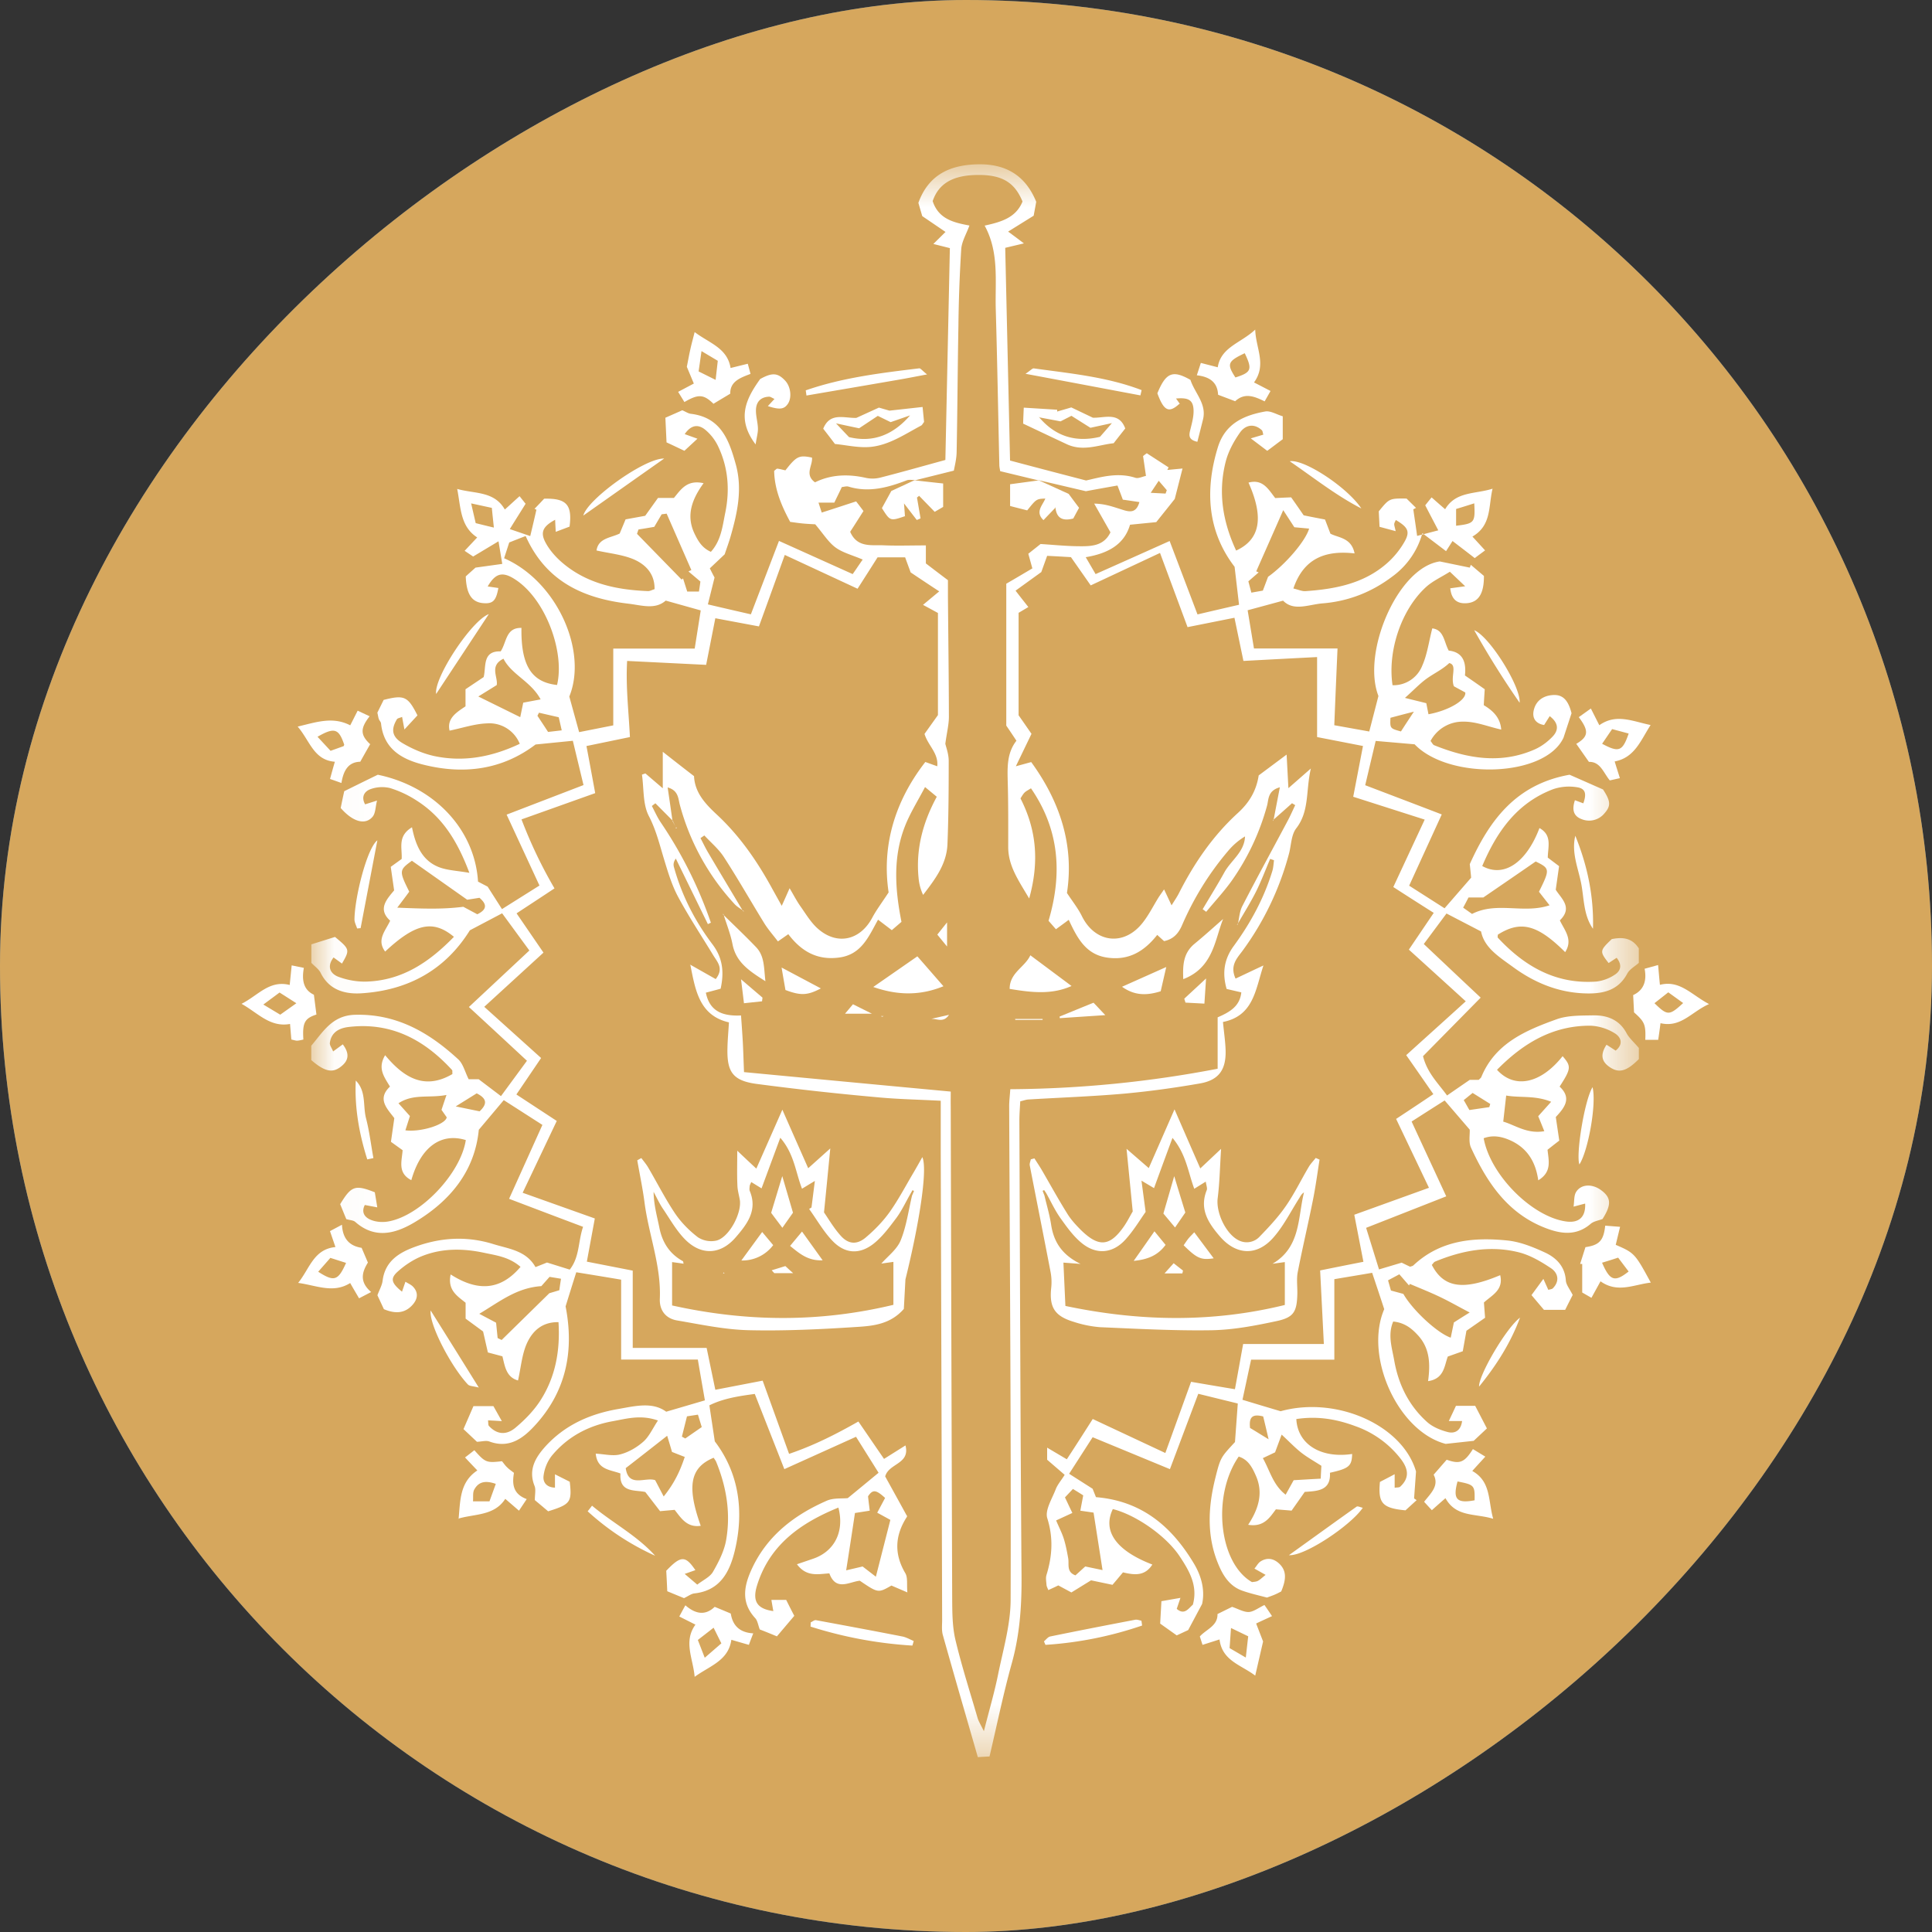 <svg xmlns="http://www.w3.org/2000/svg" xmlns:xlink="http://www.w3.org/1999/xlink" width="40" height="40"><rect width="100%" height="100%" fill="#333333" stroke="none"/><defs><path id="troezarstve__a" d="M.035.621H27.52V33.6H.035z"/></defs><g fill="none" fill-rule="evenodd" transform="translate(-106 -182)"><rect width="40" height="40" x="106" y="182" fill="#4C77A0" fill-rule="nonzero" rx="20" transform="rotate(90 126 202)"/><rect width="40" height="40" x="106" y="182" fill="#D6A75D" fill-rule="nonzero" rx="20" transform="rotate(90 126 202)"/><g transform="translate(112.41 184.78)"><mask id="troezarstve__b" fill="#fff"><use xlink:href="#troezarstve__a"/></mask><path fill="#FFF" d="M17.414 7.423l.308.016.025-.07c-.05-.06-.101-.118-.167-.195l-.166.25zm2.329 19.123c-.25-.066-.293.042-.272.238.11.066.218.133.384.235-.046-.2-.077-.329-.112-.473zm2.852-14.182c.08-.125.15-.231.268-.41-.222.057-.358.093-.485.127-.01.22-.01.22.217.283zm1.829 7.778l.02-.066-.365-.228-.184.149c.044.075.08.141.117.205l.412-.06zm-20.965-.285l-.434.27.495.102c.154-.147.163-.26-.06-.372zm4.249 7.107l.07.038.341-.236-.079-.257-.227.035-.105.42zM5.22 12.341a60.564 60.564 0 00-.062-.271l-.409-.094-.032.063c.072.11.145.218.22.335l.283-.033zm18.893-4.7c-.148.047-.26.082-.376.117v.347c.381-.046.397-.064.376-.463zm-20.769 0l.095.41c.118.029.212.053.376.092-.017-.163-.03-.279-.042-.408l-.429-.093zm-.51 12.249c-.368.07-.684-.031-.994.172l.237.265-.094.295c.317.042.83-.118.856-.269l-.108-.155a57.9 57.9 0 01.103-.308zm21.94.012l-.061.54c.245.07.494.261.85.198-.054-.134-.09-.225-.126-.31l.268-.299c-.336-.137-.643-.078-.93-.129zM4.783 11.7c-.202-.375-.601-.511-.769-.842-.299.145-.11.378-.14.546l-.381.236.868.428.062-.3.36-.068zm17.895-.031c.205.052.33.081.442.11l.045.229c.417-.076.785-.293.762-.451-.081-.045-.169-.091-.236-.129-.076-.199.079-.44-.096-.48-.137.13-.307.209-.457.315-.145.102-.267.234-.46.406zM7.767 27.384c-.116-.044-.196-.077-.264-.103-.033-.116-.062-.21-.1-.335-.298.234-.57.447-.858.67.057.414.409.177.61.25l.176.337c.215-.268.336-.516.436-.819zm12.222-.095l-.253.12c.15.268.211.556.472.757l.166-.3c.187-.011.366-.022.56-.032.005-.116.01-.193.014-.266-.148-.095-.29-.174-.416-.272-.131-.103-.248-.227-.407-.374l-.136.367zM7.392 7.854c-.034.006-.069.01-.103.014l-.153.26c-.126.022-.227.039-.327.054-.01.03-.021.06-.03.091l.923.946.03-.023.086.271h.243c.012-.078.022-.143.03-.207l-.247-.209c.02-.01.04-.02.06-.028l-.512-1.169zm12.996.282l-.23-.354c-.212.483-.386.875-.559 1.267l.05.022-.213.185.062.234.238-.042.108-.286c.364-.26.775-.74.85-.998l-.306-.028zM4.798 23.848c-.512.034-.858.318-1.285.573l.348.184.032.318.083.04.987-.968.207-.062c.01-.075.021-.15.035-.238l-.237-.039-.17.192zm17.764-.245l-.234.125.06.211.257.07c.19.335.706.813.981.906l.065-.315c.094-.06.175-.112.327-.206-.248-.13-.434-.237-.627-.328-.2-.095-.407-.177-.612-.264l-.017.032-.2-.231zM3.263 15.848l-1.145-.807c-.266.193-.268.211-.055.64-.064.088-.128.173-.248.331.507.021.934.038 1.367-.018l.29.155c.218-.105.19-.217.045-.341l-.254.04zm22.19-.166c.23-.464.228-.482-.068-.626-.347.24-.696.479-1.084.745h-.307a8.395 8.395 0 01-.111.211l.184.13c.515-.263 1.067.003 1.605-.179l-.22-.281zm-9.997 13.017c.06.144.123.262.161.386.04.13.065.265.089.398.022.126-.041.283.15.353l.203-.184.358.075-.186-1.19-.274-.04.06-.317c-.072-.047-.137-.086-.213-.133l-.165.175c.055.116.102.217.153.322l-.336.155zm-3.732 1.165l.3-1.176a27.577 27.577 0 00-.272-.149l.163-.306c-.191-.175-.256-.178-.353-.034.01.104.024.202.035.298l-.306.048c-.06.402-.118.778-.182 1.187.141-.033.248-.057.34-.08l.275.212zm-4.35-20.21c-.22.194-.499.097-.771.065-.934-.109-1.71-.46-2.13-1.401-.113.043-.226.088-.34.133l-.106.327c1.088.474 1.736 1.914 1.35 2.863l.203.737.707-.14v-1.59h1.686l.125-.79-.724-.203zm7.71-2.494l.01.007-.796-.192c-.006-.039-.017-.082-.018-.127-.024-1.08-.043-2.159-.074-3.237-.015-.577.072-1.168-.23-1.72.343-.075.65-.164.784-.499-.169-.412-.444-.564-.976-.549-.484.014-.764.188-.884.54.12.373.438.446.761.506-.063.175-.16.332-.17.493a31.168 31.168 0 00-.058 1.582c-.016.873-.02 1.747-.037 2.62-.003.142-.04.285-.058.38l-.81.202.01-.007c-.058.001-.123-.013-.173.005-.392.15-.787.26-1.21.13-.04-.012-.09.006-.136.01-.05.107-.1.206-.155.322h-.328l.067.206c.246-.078.471-.153.712-.231.05.063.096.125.152.199-.094.148-.184.29-.275.43.144.333.437.27.692.28.275.012.551.002.875.002v.373c.148.113.293.224.457.347v.34c.007.829.018 1.658.02 2.487 0 .162-.043.326-.074.56.014.065.07.21.07.354 0 .575-.003 1.152-.026 1.726-.017.416-.26.73-.504 1.049a1.026 1.026 0 01-.093-.342c-.062-.6.087-1.158.376-1.69l-.243-.201c-.152.29-.312.543-.418.816-.25.642-.203 1.306-.07 1.975l-.2.172-.285-.217c-.195.35-.343.724-.808.784-.456.06-.782-.131-1.05-.484l-.215.15c-.092-.122-.194-.237-.275-.364-.284-.46-.55-.93-.844-1.383-.107-.166-.268-.299-.404-.447l-.08.055c.053.102.102.205.16.303.238.404.48.805.72 1.209l.007-.006c-.062-.048-.134-.087-.184-.143a4.877 4.877 0 01-1.13-2.05c-.036-.131-.027-.299-.253-.362.037.252.07.473.1.694l.006-.004-.36-.362-.073.056c.06.114.113.236.186.343a8.792 8.792 0 011.036 2.073l-.062.03-.664-1.357c-.053.075-.052.129-.038.179.162.584.433 1.114.796 1.595.216.285.244.58.17.92-.103.029-.2.054-.306.082.076.378.335.491.728.472.014.194.027.374.037.551.01.19.015.381.025.622 1.446.137 2.854.27 4.28.403 0 .104-.002.206 0 .31.008 3.395.018 6.79.03 10.185.002.287.002.58.067.856.13.546.303 1.083.46 1.622.022.071.064.135.129.27.11-.434.217-.795.292-1.164.104-.515.26-1.036.262-1.554.01-3.407-.016-6.813-.03-10.22 0-.11.014-.22.023-.354a23.405 23.405 0 004.293-.424v-1.064c.255-.11.46-.231.49-.517a45.286 45.286 0 01-.304-.071c-.094-.328-.053-.615.145-.886.35-.478.629-.991.802-1.558.021-.07.024-.146.034-.22a1.305 1.305 0 00-.08-.028c-.095.222-.18.45-.288.668-.118.236-.26.46-.39.688l.007.007c.03-.13.036-.274.097-.39.302-.587.62-1.166.93-1.749.06-.11.109-.225.163-.337l-.066-.04c-.13.117-.26.232-.392.348l.009.007c.04-.217.083-.433.131-.685-.254.07-.23.252-.265.38a4.965 4.965 0 01-.731 1.554c-.16.224-.352.43-.529.644l-.073-.054c.15-.254.307-.505.45-.764.138-.248.414-.419.427-.743-.143.086-.26.191-.36.312-.389.46-.703.969-.942 1.522-.072.168-.175.292-.374.334a18.91 18.91 0 01-.142-.129c-.264.335-.58.531-1.022.472-.458-.06-.634-.409-.81-.784-.101.076-.18.132-.265.195l-.153-.175c.286-.966.23-1.882-.364-2.743-.062.04-.104.059-.134.09-.03.03-.052.071-.083.119.327.64.395 1.3.18 2.072-.225-.38-.434-.676-.434-1.066 0-.448.003-.897-.01-1.346-.007-.3-.02-.598.18-.854a19.089 19.089 0 00-.21-.313V9.305c.191-.11.373-.219.54-.317l-.084-.303.254-.202c.265.017.518.043.772.046.26.003.534.006.675-.288l-.337-.594c.204.002.362.056.523.107.162.05.337.133.413-.139-.122-.018-.231-.035-.343-.05-.035-.096-.067-.178-.111-.293-.244.043-.478.085-.654.118-.362-.084-.675-.159-.988-.23zM7.873 17.188l.535.303c.173-.219.035-.352-.05-.492-.244-.402-.505-.796-.728-1.21-.13-.242-.21-.51-.29-.774-.093-.305-.165-.609-.317-.901-.127-.245-.1-.567-.142-.856l.071-.025.36.308v-.756c.252.198.44.345.647.504.016.338.228.569.47.794.478.444.844.976 1.154 1.546l.192.345c.062-.135.104-.232.163-.364.08.135.145.262.227.378.113.16.216.335.36.461.398.349.873.24 1.123-.227.085-.16.195-.305.34-.526-.143-.95.117-1.873.76-2.7l.247.089c.028-.273-.19-.426-.264-.67l.278-.39V9.911a81.1 81.1 0 00-.309-.168c.133-.11.221-.185.336-.279a66.18 66.18 0 01-.592-.393c-.023-.064-.067-.18-.114-.312h-.571c-.13.206-.265.417-.414.65l-1.507-.7c-.184.513-.355.984-.535 1.48L8.4 10.02l-.19.965-1.636-.081c-.03.525.03 1.02.058 1.576l-.9.186c.063.333.122.653.181.975l-1.526.544c.196.511.416.97.683 1.428-.256.17-.506.333-.785.517l.557.813-1.226 1.122 1.177 1.06-.512.755.836.548-.706 1.487 1.494.532-.165.894.95.186v1.6h1.53l.18.867.98-.189.547 1.516c.525-.179.97-.407 1.435-.67.179.26.35.512.531.774l.444-.279c.1.39-.347.367-.42.642.133.242.282.51.448.814 0-.02.01.009-.001.026-.245.382-.267.763-.03 1.164.054.093.027.233.042.397l-.33-.142c-.275.157-.275.157-.655-.1-.218.023-.494.223-.63-.152-.232.014-.473.079-.671-.189l.32-.109c.452-.148.669-.56.538-1.064-.784.32-1.424.771-1.684 1.611-.103.33.004.486.337.532a11.282 11.282 0 01-.04-.232h.306c.052.104.097.195.168.33l-.36.425c-.15-.062-.253-.104-.355-.143-.034-.088-.044-.178-.093-.233-.313-.338-.228-.694-.056-1.054.321-.67.876-1.089 1.538-1.379.14-.061.316-.04.433-.053.223-.182.417-.343.638-.525l-.467-.745-1.484.67-.612-1.557c-.328.044-.65.092-.94.236l.112.746c.493.647.613 1.43.415 2.26-.105.437-.3.829-.838.888-.063.007-.124.054-.214.098a92.06 92.06 0 01-.347-.143 37.404 37.404 0 00-.021-.424c.303-.317.396-.318.603-.013l-.221.078.26.222c.125-.097.266-.16.326-.266.118-.206.234-.432.273-.663.095-.554.006-1.097-.21-1.62-.015-.03-.038-.058-.049-.078-.49.202-.56.592-.268 1.409-.283.042-.404-.156-.54-.33l-.302.027-.305-.396c-.201-.049-.545.025-.515-.384-.213-.08-.48-.075-.512-.411.182.01.358.056.509.015.173-.045.344-.145.478-.264.12-.107.19-.27.301-.437-.354-.125-.645-.038-.933.014-.504.09-.941.322-1.268.72a.847.847 0 00-.166.404c-.021.129.05.246.235.252v-.276l.306.154c.048.422.015.468-.447.612a58.426 58.426 0 00-.276-.232c0-.12.025-.217-.006-.294-.132-.332.015-.583.223-.815.404-.445.923-.676 1.51-.777.353-.062.708-.153.993.056l.801-.235c-.05-.293-.101-.576-.146-.845H6.45v-1.654c-.296-.05-.606-.101-.929-.153-.082.258-.15.477-.221.706.18.924.015 1.773-.658 2.49-.244.26-.527.454-.922.307-.069-.025-.157.003-.255.007l-.279-.263.206-.475h.414l.174.31c-.137-.009-.205-.012-.286-.016.008.052 0 .095.018.115.156.17.35.204.548.039.2-.167.392-.364.53-.584.301-.479.4-1.015.363-1.603-.346-.007-.543.192-.655.44-.103.23-.122.497-.183.767-.247-.069-.272-.297-.323-.5l-.301-.08-.099-.434-.362-.266v-.329c-.173-.14-.378-.26-.31-.586.534.341 1.015.353 1.447-.157-.24-.209-.509-.238-.762-.293-.426-.09-.855-.095-1.264.065-.189.073-.37.193-.52.329-.158.143-.125.236.092.413l.071-.206c.06.038.124.063.164.11.114.125.082.261-.02.372-.16.177-.36.183-.59.086l-.134-.288c.042-.115.097-.207.108-.305.05-.39.324-.569.649-.69.534-.2 1.079-.237 1.631-.068.326.103.688.132.885.48.093-.037.166-.065.238-.095l.471.147c.207-.264.17-.575.276-.886-.506-.19-.996-.376-1.532-.58l.69-1.53-.8-.513-.517.614c-.083.853-.59 1.477-1.338 1.92-.392.232-.816.345-1.22-.013-.039-.034-.108-.035-.185-.057-.044-.104-.089-.217-.127-.31.231-.38.309-.407.717-.246.013.08.03.176.051.312l-.258-.049c-.082.161.006.265.141.314.103.039.23.047.34.028.67-.114 1.505-.994 1.61-1.686-.514-.158-.933.143-1.128.83-.29-.148-.196-.396-.18-.62l-.242-.174.07-.49c-.14-.189-.367-.393-.09-.653-.118-.2-.264-.376-.1-.65.382.46.812.73 1.393.39-.005-.041.004-.072-.009-.085-.575-.626-1.26-.995-2.143-.889-.196.024-.357.11-.386.33-.006.047.038.1.068.176l.2-.147c.138.182.13.329-.033.457-.179.145-.342.108-.62-.131v-.297c.245-.288.434-.629.906-.641.865-.023 1.535.368 2.136.921.103.094.14.26.217.413H3.5l.462.35.538-.732a346.38 346.38 0 00-1.202-1.113l1.252-1.17-.564-.77-.668.352c-.51.82-1.277 1.242-2.243 1.304-.34.022-.67-.065-.846-.422-.038-.077-.12-.133-.193-.208v-.383l.49-.154c.308.255.31.266.144.552l-.174-.127c-.146.19-.064.338.097.399.187.071.403.109.603.1.738-.029 1.295-.415 1.792-.926-.432-.36-.8-.278-1.424.305-.182-.244.005-.426.104-.639-.264-.24-.073-.44.082-.628l-.07-.487.226-.163c.014-.227-.092-.473.214-.656.075.38.216.708.59.837.166.056.346.063.598.106-.248-.66-.558-1.153-1.082-1.49a2.208 2.208 0 00-.56-.265.709.709 0 00-.404.022c-.118.042-.203.151-.113.315l.247-.078c-.034.134-.03.254-.087.329-.148.184-.408.12-.665-.175.02-.104.047-.231.073-.348.263-.13.496-.245.695-.341 1.18.246 2.009 1.14 2.075 2.213l.199.104.297.465.776-.488-.68-1.468 1.592-.612-.221-.917-.772.077c-.685.52-1.476.63-2.325.417-.451-.113-.819-.329-.874-.852-.003-.033-.034-.06-.045-.091-.013-.033-.015-.066-.031-.133l.13-.264c.427-.109.501-.075.7.32l-.27.292-.048-.26c-.051.022-.095.026-.108.05-.124.206-.105.361.115.492.204.121.434.22.666.27.606.126 1.185.017 1.763-.255a.677.677 0 00-.68-.423c-.253.009-.502.094-.773.15-.058-.25.135-.374.33-.503v-.354l.376-.252c.054-.218-.03-.544.352-.532.127-.193.103-.493.43-.486-.011.777.206 1.123.737 1.182.162-.67-.224-1.75-.844-2.17-.275-.188-.427-.155-.592.13l.221.032c-.047.262-.112.328-.307.314-.24-.017-.355-.182-.368-.554.07-.065.155-.14.202-.182l.554-.077-.078-.468-.525.315a15.646 15.646 0 01-.176-.118l.26-.277c-.35-.227-.338-.607-.414-1.004.37.104.764.041.986.426.099-.088.172-.157.305-.276l.125.157c-.114.183-.206.328-.327.524l.423.145c.05-.207.089-.376.128-.546a.338.338 0 00-.04-.018c.071-.073.142-.147.2-.21.46-.011.585.122.526.578l-.286.108c-.005-.106-.01-.172-.012-.25-.251.135-.313.256-.202.467.079.15.197.287.324.4.512.451 1.139.584 1.798.61.042.002.085-.024.138-.04.006-.318-.186-.51-.428-.616-.234-.1-.502-.124-.774-.185.04-.26.295-.259.48-.351l.122-.293.406-.074.265-.37h.33c.146-.177.271-.382.614-.305-.24.33-.365.664-.192 1.035.075.157.157.304.343.386.211-.233.24-.525.295-.796.102-.485.065-.963-.157-1.413a1.015 1.015 0 00-.254-.318c-.147-.12-.294-.103-.426.09l.264.095-.27.25c-.122-.057-.223-.106-.37-.174l-.024-.51c.148-.066.251-.11.35-.155.07.03.121.066.175.073.627.075.794.546.934 1.052.14.513.03 1.003-.11 1.491-.035.122-.08.24-.121.366l-.308.291c.038.076.072.143.098.19l-.138.556c.305.072.579.135.89.206l.582-1.52 1.526.687c.06-.085.124-.182.207-.301-.214-.092-.411-.14-.562-.25-.15-.111-.255-.285-.421-.48-.037-.002-.137-.006-.238-.015-.092-.008-.182-.022-.28-.035-.184-.339-.325-.679-.332-1.057.03-.02.048-.046.065-.045.055.006.11.023.168.035.23-.294.283-.32.55-.264.02.162-.162.35.063.512.335-.165.693-.175 1.063-.09a.666.666 0 00.306-.012c.421-.108.841-.227 1.33-.361l.093-4.386-.342-.086.252-.249-.482-.328-.08-.274c.211-.585.657-.785 1.223-.798.562-.014.986.209 1.217.776l-.053.288-.529.329c.1.073.19.14.327.244l-.387.092.1 4.404c.534.142 1.022.27 1.574.413.29-.064.647-.177 1.021-.056.061.02.141-.023.219-.039a72.03 72.03 0 00-.06-.411c.026-.02.051-.04.077-.058l.452.293-.028.053.316-.03-.161.63c-.12.152-.23.288-.383.48l-.543.054c-.118.406-.45.594-.917.672l.204.35c.523-.232 1.013-.452 1.533-.685l.577 1.52c.305-.072.58-.135.86-.2l-.092-.786c-.55-.717-.626-1.564-.347-2.473.15-.49.535-.663.983-.743.108-.018.233.062.361.1v.475c-.089.065-.194.146-.321.24l-.341-.258.26-.077c-.012-.035-.012-.075-.033-.094-.166-.15-.343-.102-.45.05-.13.184-.244.394-.298.61-.161.634-.057 1.244.218 1.834.5-.23.578-.685.256-1.407.295-.08.41.136.553.32.096-.005.197-.01.33-.015.08.113.163.232.259.372.124.026.269.054.442.087l.112.293c.163.087.435.08.5.409-.6-.069-1.053.098-1.267.726.104.024.179.06.25.055.61-.042 1.199-.154 1.675-.566.153-.131.29-.3.387-.477.107-.199.05-.287-.191-.43-.013.03-.031.056-.033.084-.001.032.012.064.03.147l-.334-.09-.016-.32c.219-.269.219-.269.575-.265l.196.193-.056.03c.024.17.05.34.079.55l.438-.115c-.1-.192-.179-.341-.27-.518.025-.032.071-.09.132-.164.097.086.18.159.28.245.22-.373.62-.31.982-.425-.088.364-.017.759-.417.991l.262.286c-.084.063-.163.12-.214.16-.15-.117-.279-.215-.46-.354l-.134.21-.49-.372a1.653 1.653 0 01-.63.903c-.426.32-.904.507-1.435.55-.293.024-.599.17-.819-.056l-.734.199.131.791h1.73c-.023.525-.045 1.036-.067 1.589l.724.13.19-.735c-.35-.899.4-2.663 1.27-2.786l.621.128.022-.058.271.23c.003.365-.112.544-.35.564-.208.018-.322-.08-.347-.308l.309-.042-.317-.301c-.178.112-.358.193-.497.32-.51.468-.796 1.324-.69 2.03a.641.641 0 00.616-.407c.103-.232.136-.497.207-.77.242.03.24.275.34.46.301.032.365.25.336.515.145.099.275.19.41.285-.008.115-.014.214-.02.33.184.11.342.253.361.505-.269-.06-.527-.168-.783-.164a.753.753 0 00-.68.4c.033.04.049.079.075.088.684.275 1.378.398 2.084.086.133-.059.26-.153.361-.258.131-.131.141-.283-.053-.43l-.116.184c-.184-.032-.255-.153-.211-.32.048-.186.193-.285.382-.3.214-.019.328.103.397.376l-.166.506c-.385.827-2.375.877-3.083.137l-.806-.07-.217.917c.542.207 1.044.397 1.585.605l-.675 1.475.733.468.55-.633c-.002-.043-.015-.154-.028-.281.403-.892.944-1.651 2.066-1.851l.693.305c.158.242.167.339.03.494a.41.41 0 01-.474.12c-.173-.064-.201-.202-.138-.391l.174.064c.074-.207.042-.312-.144-.335a1.025 1.025 0 00-.475.04c-.758.285-1.174.886-1.474 1.593.445.249.913-.067 1.185-.786.267.149.175.388.172.612l.234.177-.069.488c.11.18.362.366.085.634.093.202.279.395.11.658-.577-.574-.923-.659-1.394-.362 0 .02-.01.052.001.064.55.591 1.2.968 2.04.907a.87.87 0 00.381-.142c.116-.075.162-.195.038-.35l-.166.109c-.189-.242-.186-.256.065-.496.213-.042.413-.035.56.192v.3c-.078.071-.19.13-.239.222-.203.382-.558.426-.922.408-.532-.027-1.008-.226-1.438-.54-.29-.212-.6-.4-.667-.74l-.716-.372-.47.632c.413.39.804.76 1.178 1.11l-1.194 1.212c.088.348.306.551.498.814.16-.112.3-.207.47-.324h.186c.023-.024.044-.038.053-.058.287-.7.92-.966 1.562-1.197.231-.082.502-.075.754-.08.292-.005.543.09.692.37.052.098.142.175.254.305v.23c-.255.255-.41.297-.604.166-.178-.12-.193-.267-.066-.463.07.043.128.083.19.122.167-.137.112-.283-.03-.366a1.045 1.045 0 00-.487-.15c-.792-.006-1.405.37-1.94.913.368.406.91.283 1.358-.282.182.208.178.259-.062.63.262.242.095.443-.079.63l.072.488a16.07 16.07 0 00-.243.19c.023.226.094.458-.192.632-.052-.372-.217-.647-.538-.808-.188-.092-.385-.14-.592-.063.134.75.98 1.607 1.684 1.72.279.047.43-.08.417-.367-.065.016-.126.033-.24.063.017-.117.006-.223.05-.299.1-.169.334-.18.52-.042.21.154.218.3.03.597-.081.032-.181.045-.246.1-.311.268-.647.204-.977.07-.762-.31-1.176-.943-1.5-1.646-.054-.116-.021-.271-.027-.374l-.519-.604c-.214.135-.425.27-.684.436.236.513.47 1.015.717 1.549l-1.659.652.267.861.469-.14c.058.028.118.058.175.084.03-.011.055-.014.07-.03.551-.516 1.232-.584 1.932-.514.269.025.538.134.788.249.233.108.414.285.434.578.005.091.08.178.142.302-.044.084-.099.194-.156.308h-.439l-.258-.305.246-.336.102.227c.036-.011.077-.013.096-.034.147-.152.103-.319-.042-.415-.207-.138-.434-.272-.672-.33-.592-.146-1.17-.037-1.726.194-.028.011-.045.047-.068.068.245.475.647.537 1.416.213.073.31-.175.416-.337.566l.024.316-.386.269-.076.424-.31.11c-.073.197-.076.46-.408.509.047-.351.039-.675-.205-.944-.136-.15-.283-.267-.517-.29-.117.272-.027.538.02.801.087.502.303.941.686 1.283.114.1.273.165.423.204.148.038.272-.03.297-.228h-.275c.061-.129.105-.221.148-.315h.398l.243.468-.274.257-.58.063c-.986-.256-1.693-1.809-1.272-2.789-.08-.245-.155-.469-.25-.753-.23.04-.483.081-.783.132v1.666h-1.723c-.054.245-.111.518-.179.831.26.079.502.152.79.237 1.16-.322 2.526.291 2.803 1.247-.015.224-.028.391-.04.558l.053.036-.231.211c-.48-.046-.57-.147-.529-.588.08-.042.174-.09.305-.16v.28c.053-.008.096-.003.115-.022.178-.166.188-.344.012-.574a2.046 2.046 0 00-.943-.68c-.43-.16-.819-.207-1.22-.146.026.52.505.82 1.156.723-.008.252-.064.3-.46.389.022.374-.262.378-.522.396-.091.132-.177.252-.272.388-.107-.01-.208-.017-.325-.027-.126.167-.248.374-.574.32.219-.335.317-.664.158-1.02-.074-.168-.158-.331-.354-.392-.558.808-.412 2.204.275 2.599.034-.006.082-.006.121-.025.048-.026.088-.066.161-.125l-.231-.13c.045-.053.078-.12.131-.151.133-.082.265-.06.38.047.144.137.16.3.043.577-.04.021-.09.048-.143.07-.053.022-.107.04-.152.057-.176-.047-.345-.084-.506-.141-.262-.09-.4-.307-.498-.543-.248-.588-.215-1.192-.064-1.794.106-.427.114-.425.406-.742l.058-.798-.818-.201-.587 1.56-1.6-.661-.487.757.486.31.07.174c.959.079 1.577.618 2.034 1.385.156.265.224.553.163.827l-.288.54-.237.11-.343-.244.026-.464.394-.069-.077.228c.159.136.24-.005.334-.087.108-.393-.075-.702-.274-1.002-.279-.421-.904-.857-1.383-.977-.219.452.066.86.818 1.148-.155.245-.373.218-.608.162a26.87 26.87 0 01-.217.258l-.444-.093-.407.251-.271-.146c-.06.03-.13.062-.207.097-.017-.045-.035-.076-.037-.106-.005-.068-.02-.143-.001-.206.12-.39.145-.767.017-1.175-.052-.166.097-.4.173-.596.038-.102.117-.19.187-.303l-.363-.313v-.25l.407.241c.099-.15.19-.292.282-.435l.255-.399 1.503.704.533-1.474c.288.049.585.1.908.153.062-.334.115-.635.17-.936h1.671l-.077-1.523c.28-.057.57-.115.896-.179l-.189-.974 1.546-.558-.68-1.426c.244-.161.5-.33.771-.513-.2-.287-.381-.55-.562-.807.407-.369.8-.721 1.233-1.115a814.2 814.2 0 00-1.178-1.07l.515-.761c-.294-.186-.563-.358-.837-.535l.65-1.396-1.48-.473.202-1.051-.95-.185v-1.656c-.5.025-1.003.052-1.525.08l-.186-.894-.971.194-.57-1.536-1.435.672-.409-.585c-.169-.01-.328-.019-.493-.027l-.121.336-.533.385c.097.126.175.224.265.339l-.202.12v2.121l.267.384-.324.672.318-.087c.596.818.892 1.72.74 2.71.117.178.232.321.311.483.275.553.871.625 1.257.133.128-.162.221-.351.33-.526.03-.046.063-.091.113-.164l.155.33c.062-.1.112-.172.152-.25.314-.62.704-1.191 1.222-1.663.233-.213.38-.455.43-.777l.578-.431.037.695.465-.407c-.108.458-.024.882-.306 1.243-.102.135-.1.349-.148.525a6.003 6.003 0 01-.965 2.012c-.113.151-.262.302-.14.57.184-.087.36-.171.577-.272-.166.504-.203 1.042-.838 1.17.02.21.049.398.055.589.01.4-.141.616-.534.684-.523.091-1.05.164-1.579.212-.656.057-1.316.08-1.975.12-.044.003-.088.02-.164.038-.007.136-.018.269-.018.403.013 3.156.021 6.31.045 9.464.003.602-.04 1.189-.203 1.771-.175.63-.306 1.271-.46 1.926a23.5 23.5 0 00-.242.014c-.246-.855-.49-1.692-.725-2.53-.027-.097-.014-.207-.014-.31l-.029-9.673V20.01c-.469-.025-.894-.032-1.317-.073a58.788 58.788 0 01-2.512-.278c-.48-.069-.598-.252-.587-.732.003-.171.019-.34.031-.54-.622-.142-.697-.683-.801-1.2l-.007.002z" mask="url(#troezarstve__b)"/></g><path fill="#FFF" d="M127.668 206.714a3.408 3.408 0 00-.05-.074l-.032.014.038.098c.047.2.107.4.138.602.054.353.219.623.61.814l-.355-.027.041.897c1.52.32 3.028.352 4.543-.02v-.888l-.255.035c.588-.346.521-.955.652-1.477-.056.033-.076.084-.104.127-.173.272-.318.566-.528.805-.341.39-.77.368-1.104-.015-.24-.277-.438-.57-.277-.966.015-.04-.011-.1-.021-.175l-.238.148c-.129-.346-.167-.715-.451-1.053-.141.381-.261.707-.382 1.04l-.26-.155.086.647c-.12.17-.25.388-.418.573-.26.287-.596.32-.898.078-.176-.141-.314-.335-.446-.52-.113-.158-.195-.337-.29-.508zm-.252-.732c.046.073.095.146.14.22.18.308.35.62.539.922.077.127.182.24.287.345.37.361.6.339.894-.087.07-.103.126-.217.176-.3l-.128-1.297.46.399.533-1.216c.186.427.35.805.534 1.223l.43-.405c-.024.38-.03.703-.07 1.02-.04.307.182.77.459.885a.364.364 0 00.414-.093c.192-.198.382-.402.538-.628.176-.254.312-.536.47-.803.04-.07.098-.129.149-.193l.079.035c-.045.285-.083.572-.141.855-.099.494-.216.986-.312 1.481-.026.143-.004.296-.007.444-.01.37-.072.486-.43.563-.44.094-.887.18-1.334.189-.773.013-1.548-.03-2.322-.063a2.337 2.337 0 01-.541-.11c-.402-.12-.513-.306-.468-.713a1.11 1.11 0 00-.017-.335c-.14-.73-.286-1.46-.428-2.192-.007-.04.014-.084.022-.125l.074-.02zm-2.568.738c-.097.168-.179.348-.294.502-.144.191-.292.392-.478.536-.293.222-.59.196-.843-.07-.186-.195-.322-.437-.481-.658l.049-.03.07-.55c-.118.07-.181.11-.266.161-.134-.341-.16-.72-.45-1.055l-.388 1.048-.213-.131c-.019.043-.031.064-.033.085-.002.034-.01.073.003.102.166.4-.059.688-.294.96-.303.35-.695.381-1.03.057-.186-.182-.319-.42-.465-.637-.08-.115-.137-.243-.203-.364.003.27.073.51.122.754.062.3.212.53.482.68.012.005.01.03.017.054-.083-.013-.16-.023-.238-.034v.898c1.537.341 3.05.355 4.582-.013v-.889l-.25.035c.132-.151.324-.293.4-.479.12-.294.162-.619.236-.93.015-.032.027-.064.041-.095l-.033-.015c-.013.027-.029.052-.043.078m-5.57-.744c.048.065.102.127.142.196.186.317.353.648.557.952.127.187.295.357.475.494a.505.505 0 00.385.066c.259-.069.524-.567.48-.842-.017-.1-.048-.201-.05-.304-.01-.217-.003-.435-.003-.714.135.128.243.23.395.371l.539-1.22c.186.424.355.805.535 1.212l.457-.41c-.045.466-.083.86-.13 1.324.09.13.2.32.343.48.159.18.335.196.52.041.184-.155.356-.332.495-.526.186-.262.336-.55.5-.826.056-.096.11-.192.178-.313.116.254-.07 1.402-.35 2.532l-.033.611c-.278.318-.637.352-.974.373-.75.049-1.502.085-2.251.067-.492-.013-.984-.119-1.472-.202-.232-.04-.364-.208-.355-.445.03-.687-.23-1.328-.317-1.998-.038-.292-.1-.582-.15-.872l.084-.047m21.57-3.209l-.308-.222-.286.225c.269.262.306.262.594-.003m.536.021c-.364.16-.58.494-1.005.396-.015.12-.03.226-.048.345h-.267c.012-.315-.012-.373-.233-.569l-.018-.358c.214-.098.287-.287.237-.545l.279-.077c.014.145.023.264.038.41.412-.106.653.208 1.017.398m-2.215 5.355c.163.377.262.409.55.182a49.528 49.528 0 01-.217-.287c-.12.04-.215.069-.333.105m.283-.37c.39.168.4.182.726.782-.351.039-.686.226-1.041-.027l-.188.342-.191-.11v-.592h-.043l.11-.347c.285-.042.376-.134.409-.445l.308.024-.09.373m-3.275 4.899c-.103.368-.016.46.353.39.006-.308-.005-.322-.353-.39m.575-.514c-.109.12-.184.2-.27.297.392.218.326.616.433.99-.37-.115-.768-.028-.988-.427a23.8 23.8 0 00-.282.249 18.03 18.03 0 01-.16-.174c.135-.176.317-.329.197-.561l.27-.31c.271.096.366.06.543-.22l.257.156m-4.981-22.845c-.355.167-.375.223-.193.502.33-.105.355-.164.193-.502m.192.605c.124.063.223.115.342.177l-.122.215c-.213-.105-.413-.186-.61-.003l-.354-.134c-.011-.25-.164-.372-.44-.403l.083-.256.35.09c.066-.42.479-.5.776-.78.01.384.243.723-.025 1.094m-.17 26.4c.021-.183.033-.3.05-.44l-.356-.172c-.014.181-.02.299-.03.416l.336.196m.543-.858c-.127.059-.219.1-.329.153l.144.372-.163.707c-.295-.224-.685-.307-.739-.749l-.352.112-.056-.174c.135-.15.372-.217.366-.464l.302-.149c.13.044.24.11.345.107.098-.005.196-.083.325-.145.036.05.09.13.157.23m7.041-18.365l-.207.304c.348.186.422.158.55-.212l-.343-.092zm-.742.306c.252-.15.268-.266.052-.553l.25-.179.175.346c.35-.248.687-.081 1.062-.004-.206.318-.327.675-.744.754.035.117.069.22.108.346-.086.018-.148.034-.209.046-.133-.16-.195-.39-.432-.383l-.258-.368-.004-.005zm-17.819-7.536l.045-.395-.337-.201-.06.421.352.175zm-.043.496c-.205-.199-.312-.207-.603-.037l-.13-.211.325-.172-.145-.347c.025-.122.046-.245.074-.367.024-.11.054-.216.088-.352.3.229.677.327.744.744l.356-.088.057.21c-.217.082-.425.158-.42.41l-.35.21h.004zm-4.508 22.361c-.244-.086-.37-.023-.447.12-.033.062-.018.15-.025.242h.341l.131-.362zm-.77.723c.036-.371.02-.759.388-1.001a25.28 25.28 0 01-.255-.269c.075-.057.134-.104.193-.15.226.255.251.265.572.228.033.04.064.086.105.125.039.04.088.073.143.116-.038.221-.028.436.264.543l-.16.24-.284-.245c-.227.354-.631.308-.974.41l.007.003zm-3.693-10.437l.334-.237-.348-.222-.336.249.35.21zm.749-.003c-.244.079-.292.17-.27.518-.043.009-.087.021-.13.023-.033 0-.065-.013-.119-.024l-.027-.322c-.417.075-.663-.227-1.004-.417.344-.174.575-.497.997-.39l.041-.406.252.052c-.045.247-.012.454.208.556l.052.407v.003zm.023-5.751l.27.291.268-.096c.007-.005.01-.02.015-.03-.112-.333-.201-.368-.553-.165zm1.089.155c-.066.117-.133.233-.204.362-.248.005-.348.182-.39.44-.077-.027-.146-.053-.236-.083.034-.125.063-.231.1-.357-.438-.033-.517-.434-.77-.728.381-.089.723-.215 1.088-.026.053-.102.096-.19.154-.303l.248.116c-.199.252-.193.39.013.58h-.003zm7.111 18.291c-.124.098-.217.169-.326.254l.143.368.344-.298-.16-.323m-.377-.065l-.334-.168c.044-.082.08-.15.126-.232.207.18.41.22.607.032.117.048.221.091.333.139.038.242.177.393.465.41-.033.085-.06.154-.09.238a35.244 35.244 0 01-.363-.105c-.062.435-.446.538-.76.767-.033-.383-.237-.73.016-1.08m-7.81-7.307c.331.213.412.187.577-.183l-.325-.104-.252.287m1.096.42l-.25.13c-.064-.109-.119-.202-.184-.316-.352.22-.693.05-1.077-.003.239-.296.32-.698.772-.742l-.113-.33.248-.132c.015.29.155.439.407.478l.13.305c-.114.185-.189.392.067.61m13.819-18.112l.006-.005c.333.396.751.534 1.265.411.065-.074.133-.151.247-.284l-.445.097-.393-.248-.226.115c-.191-.037-.323-.06-.454-.086m-.32.132c.002-.08.006-.177.013-.33l.692.043-.001.038c.087-.026.174-.05.293-.086l.446.213c.241.01.54-.13.671.223-.073.093-.145.183-.24.306-.295.028-.628.18-.97.02-.293-.137-.585-.276-.905-.427m-3.604.28c.503.122.919-.051 1.264-.45l-.402.14-.266-.13-.387.257c-.144-.03-.272-.057-.478-.102.125.134.193.206.27.286m-.293.14a26.306 26.306 0 00-.242-.315c.14-.348.437-.215.686-.224l.467-.213.218.063.686-.076.031.31c-.03.039-.04.063-.059.074-.34.18-.67.41-1.062.444-.247.02-.5-.041-.725-.062m-1.388-.785l.137-.147c-.054-.024-.084-.049-.112-.047-.183.007-.272.117-.272.287-.001.123.038.246.041.37.003.086-.024.174-.048.331-.399-.528-.207-.935.095-1.354.246-.136.363-.131.517.034.115.123.142.348.058.477-.078.116-.17.13-.416.05m8.525-.052c-.222.204-.324.157-.461-.213.177-.431.317-.487.685-.278.088.273.34.494.26.819a74.67 74.67 0 01-.117.463c-.2-.045-.172-.148-.142-.265.032-.131.07-.267.063-.4-.01-.2-.108-.255-.363-.231.032.043.056.077.08.112l-.005-.007zm-7.741-.274c.76-.264 1.555-.36 2.35-.456.027-.003.06.046.162.126-.232.043-.394.076-.557.104-.646.112-1.293.222-1.94.333l-.015-.107m6.928.104c-.766-.144-1.532-.289-2.378-.447.107-.071.143-.116.172-.112.754.105 1.515.175 2.232.45l-.025.109zm-4.72 25.884a8.687 8.687 0 01-2.108-.393l.003-.088c.037-.015.076-.052.109-.045.596.11 1.193.221 1.79.338.08.016.156.061.233.093-.008.033-.018.065-.027.096m4.756-.416a7.678 7.678 0 01-2.001.4l-.031-.072c.044-.037.083-.093.132-.102.585-.12 1.171-.234 1.758-.346.04-.007.084.012.128.02l.014.1m-9.895-24.161c-.544.382-1.086.766-1.674 1.18.085-.339 1.274-1.193 1.674-1.18m18.864 7.81c.252.618.385 1.256.366 1.925-.2-.285-.183-.63-.246-.946-.064-.32-.204-.637-.12-.979m-23.585-2.936c-.05-.336.734-1.522 1.09-1.653l-1.09 1.653m-.114 12.764c.34.541.65 1.038.997 1.596-.117-.031-.191-.028-.225-.063-.344-.364-.808-1.245-.772-1.533m19.269-16.605c-.517-.265-.971-.626-1.482-.977.294-.05 1.189.536 1.482.977m-20.372 6.871l-.347 1.818-.072.007c-.02-.064-.056-.127-.055-.19.005-.455.26-1.474.474-1.635m23.649-2.849a18.313 18.313 0 01-.94-1.501c.321.13.968 1.173.94 1.5m-3.247 16.669c-.25.367-1.203 1.005-1.529.981.495-.355.947-.683 1.402-1.005.023-.015.078.014.127.024m-15.957-.043c.425.357.928.615 1.306 1.036a5.287 5.287 0 01-1.397-.92c.03-.037.06-.076.09-.116m-4.653-7.17c-.167-.528-.265-1.068-.238-1.632.22.22.145.52.212.78.07.27.103.551.153.825l-.127.027m23.866 3.278c-.19.508-.471.964-.847 1.426-.014-.23.562-1.216.846-1.426m1.503-4.773c.086.344-.091 1.32-.272 1.599-.076-.198.104-1.327.272-1.599m-26.421-1.507v.002-.002zm7.738-1.038l-.007.003.007-.003z"/><path fill="#FFF" d="M115.487 213.442l-.01.002.017.001zm23.153-16.036l-.02-.017a.15.15 0 00.015.013l.004.004zm-24.974.004l.017-.01-.02.01zm7.103-7.049l-.009.014.013-.015zm9.66.002l.005-.011-.01.004zm-2.935 1.575l.631.287c.058.077.131.177.216.289-.043.077-.084.154-.12.221-.233.062-.351-.017-.37-.238l.008.006c-.08.084-.161.166-.255.266-.18-.173-.016-.306.038-.447-.184.008-.184.008-.375.245-.107-.028-.226-.057-.354-.091v-.45l.59-.08-.01-.008zm-2.755.748c-.309.105-.309.105-.48-.166l.195-.355.492-.228-.009.007c.192.023.384.044.59.066v.485l-.175.102-.323-.332a.528.528 0 01-.044.036l.074.432-.078.033-.265-.344c.012.145.016.208.02.271l.003-.007zm.794 9.733c-.513.211-.99.177-1.453.015l.913-.634c.17.193.338.388.54.619m1.799-.641l.853.636c-.41.183-.823.136-1.281.06-.002-.336.317-.45.428-.696m-6.36-.843c.228.224.46.443.68.673.18.186.162.428.195.707-.331-.21-.61-.39-.682-.77-.041-.21-.123-.412-.186-.617l-.007.007zm10.351.093c-.172.424-.2 1.006-.825 1.244-.01-.274-.008-.53.231-.73.212-.174.416-.36.594-.515m-2.093 1.403l.916-.409-.115.502c-.277.087-.532.098-.8-.093m-6.236.034c-.278.146-.417.152-.733.033-.025-.145-.052-.296-.08-.465l.813.432m5.645.296c.06.061.12.127.244.257l-.942.063-.004-.033c.23-.094.462-.19.703-.287m2.329-.5l-.034.519-.392-.021-.025-.081c.128-.12.258-.238.45-.418m-9.627.016l.445.38-.01.076-.374.04a72.91 72.91 0 00-.061-.496m2.711.713h-.558l.165-.196.393.196zm1.353-1.638l.202-.253v.5l-.202-.247m1.611 1.746h.568a.086.086 0 01.001.02h-.565l-.004-.02m-1.739-.001l.37-.084c-.116.174-.251.075-.37.084m-1.039-.058h.055c-.01.005-.02.012-.029.012-.01 0-.02-.009-.026-.012m2.677-1.718l-.006.052.006-.052m5.442-2.342v.02c-.011.02-.001.004.007-.013l-.007-.007zm-12.363.158l-.067-.143-.006.004c.026.046.05.093.075.139h-.002zm11.623 2.004l-.014.006h.02zm-10.235-.276l.025.01c-.007-.006-.013-.01-.018-.016l-.007.006z"/><path fill="#FFF" d="M120.979 200.928l-.017-.006.01.013zm-.982-1.794l-.006.022.027-.022h-.023.002zm4.739-6.44l-.003.012.006-.02zm5.351 14.431l.224-.774c.077.256.148.487.23.753l-.213.31-.241-.289m-.186.367l.231.282c-.15.204-.35.302-.66.331.156-.22.281-.4.43-.613m.824.021l.402.539c-.26.04-.345.003-.622-.27.03-.042.06-.09.093-.132.036-.045.076-.083.127-.137m-.246.852h-.37l.189-.211.194.152-.014.06m-8.283-2.016l.222.758a85.91 85.91 0 00-.22.312c-.098-.13-.17-.225-.232-.31l.23-.76m.162 1.445l.247-.297.427.595c-.298.014-.47-.131-.674-.298m-1.009.302l.431-.59.228.272a.797.797 0 01-.66.318m.912.116c.016.014.072.068.161.146h-.39l-.054-.059.282-.087m-1.282.131l.024.014-.028.008z"/></g></svg>